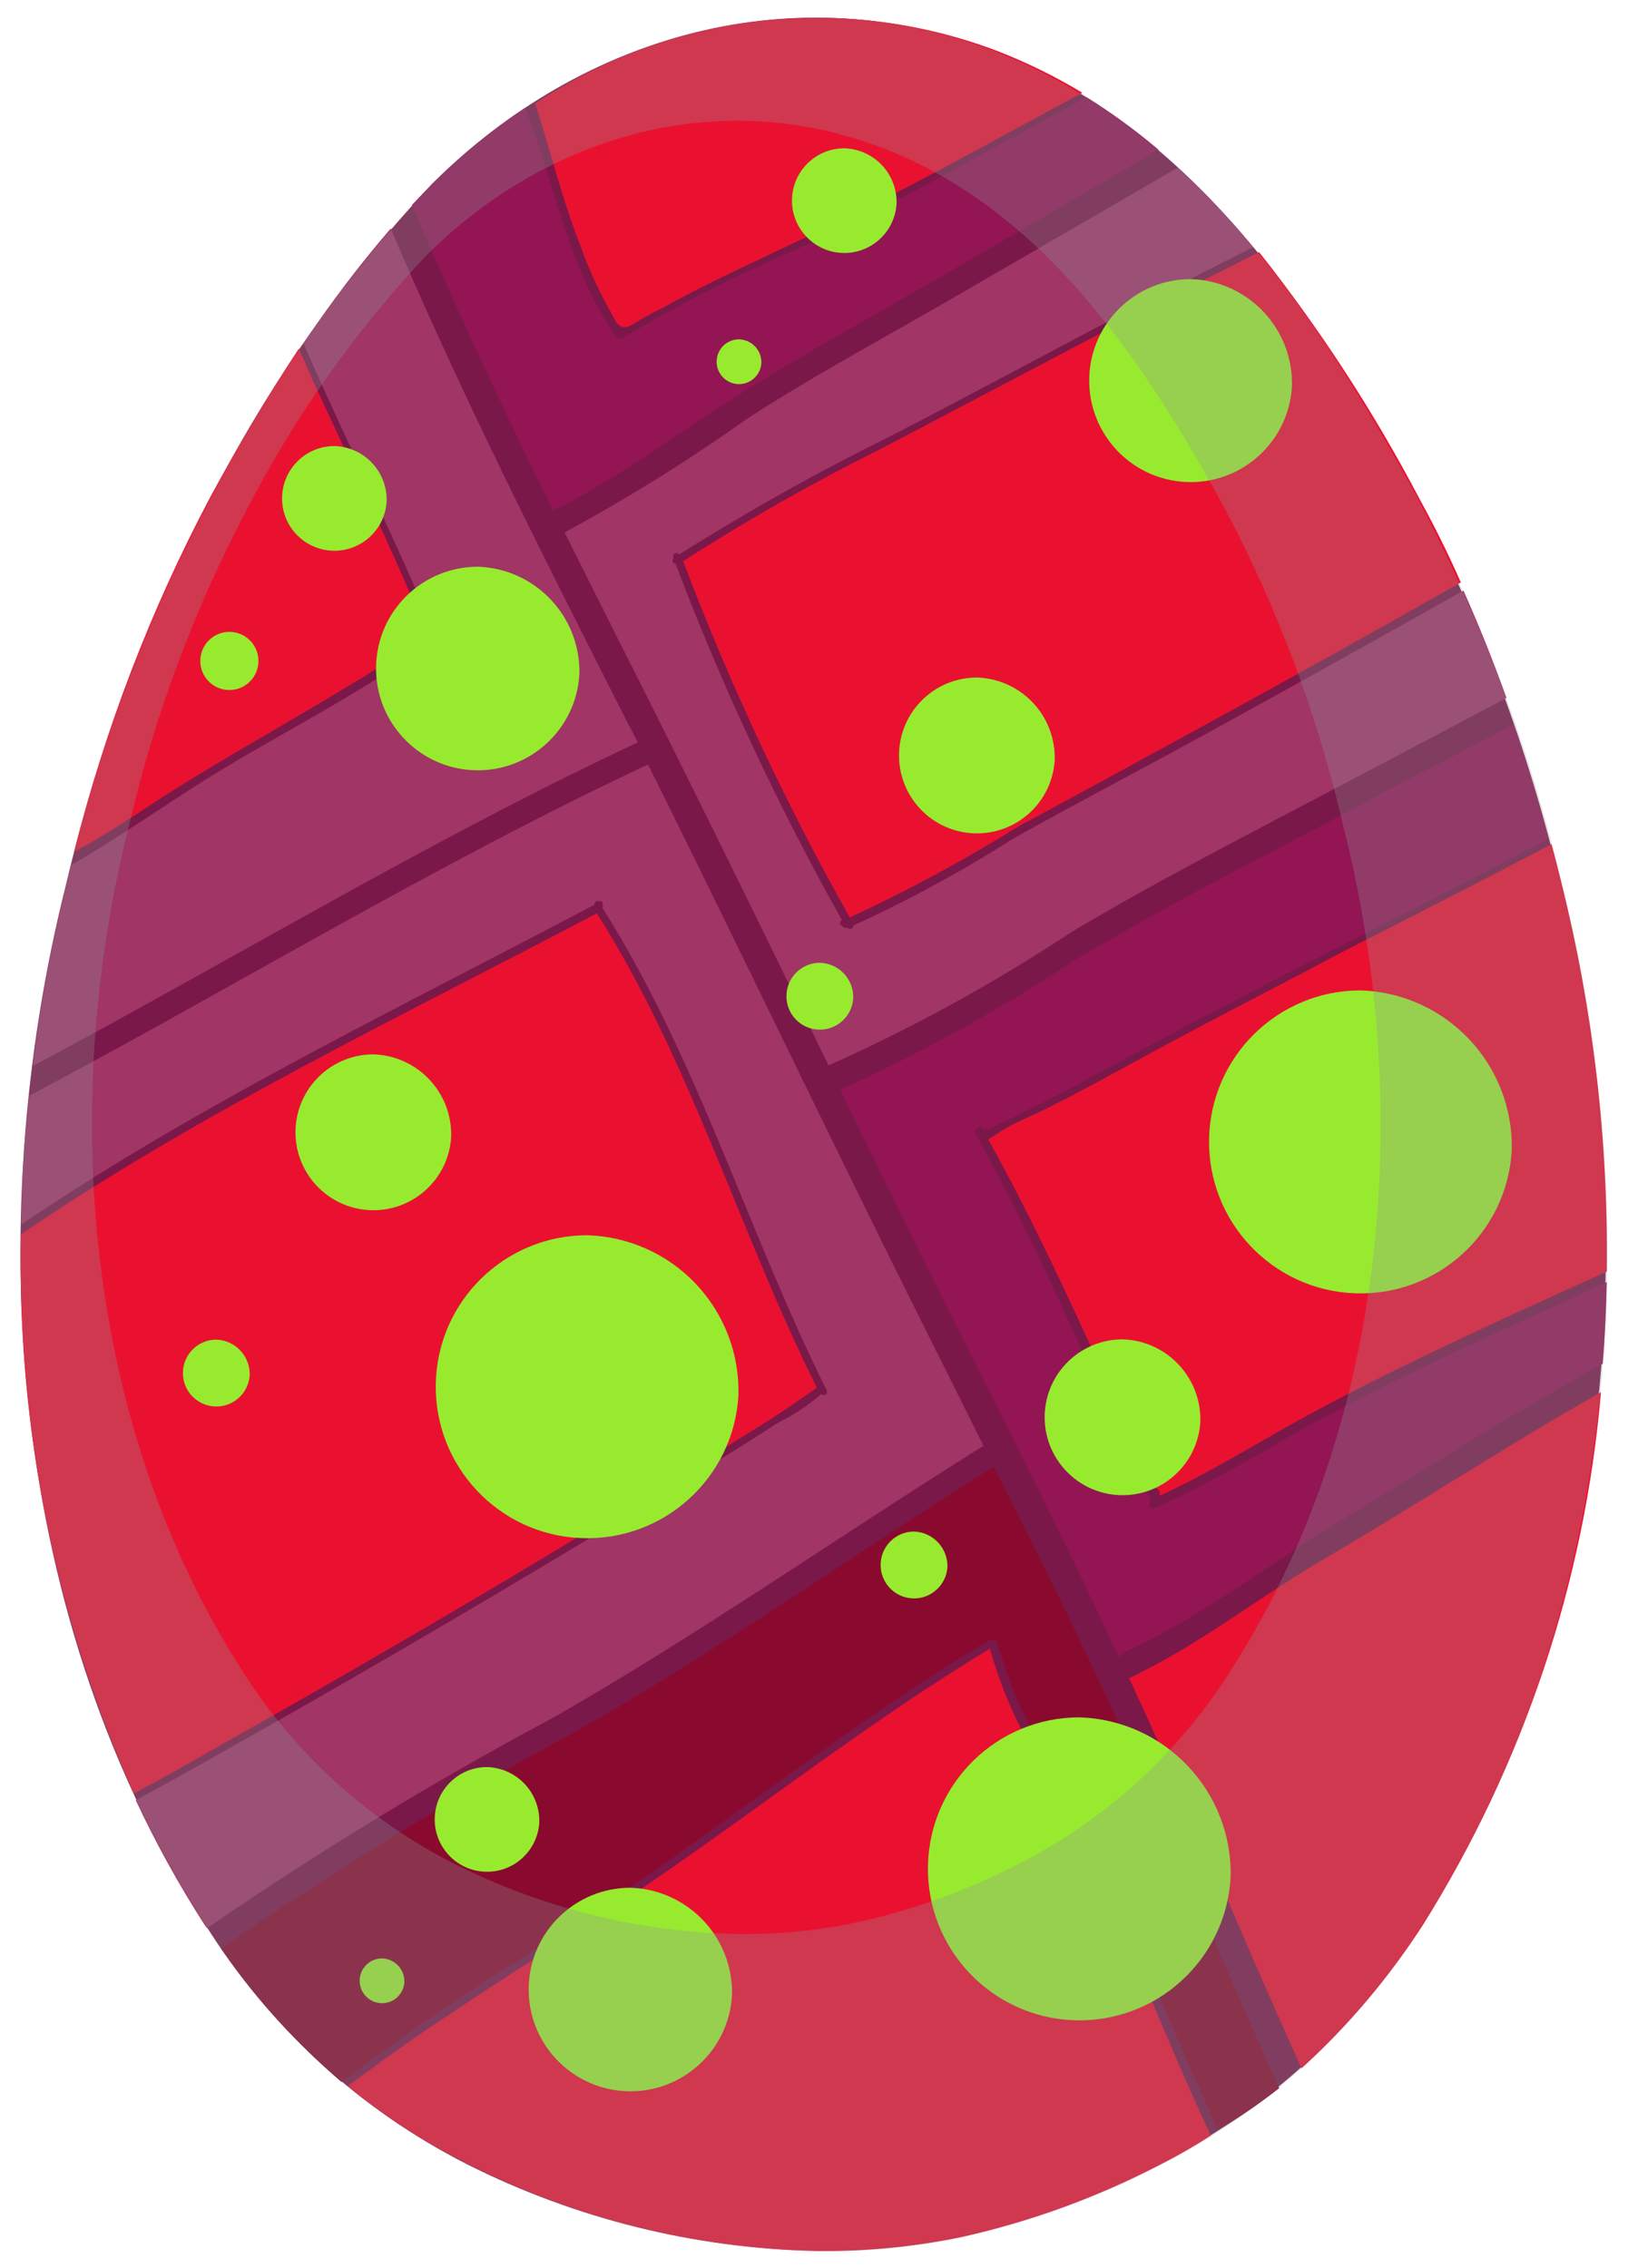 <?xml version="1.0" encoding="UTF-8"?>
<svg width="56px" height="78px" viewBox="0 0 56 78" version="1.1" xmlns="http://www.w3.org/2000/svg" xmlns:xlink="http://www.w3.org/1999/xlink">
    <!-- Generator: Sketch 48.2 (47327) - http://www.bohemiancoding.com/sketch -->
    <title>8</title>
    <desc>Created with Sketch.</desc>
    <defs></defs>
    <g id="Page-1" stroke="none" stroke-width="1" fill="none" fill-rule="evenodd">
        <g id="8">
            <path d="M28.05,77.4 C29.729,77.422 31.406,77.261 33.05,76.92 C35.425,76.39 37.721,75.553 39.88,74.43 C43.571,72.554 46.682,69.709 48.88,66.2 C55.56,55.86 56.64,42.29 53.67,30.39 C52.585,25.79 50.925,21.345 48.73,17.16 C45.3,10.78 41,4.38 34.21,1.76 C27.42,-0.86 20.08,1.12 14.86,6.33 C11.819,9.563 9.251,13.209 7.23,17.16 C5.027,21.343 3.364,25.788 2.28,30.39 C-0.72,42.29 0.4,55.86 7.07,66.2 C9.265,69.711 12.377,72.556 16.07,74.43 C19.791,76.302 23.885,77.317 28.05,77.4 Z" id="Shape" fill="#7A1849" fill-rule="nonzero"></path>
            <path d="M5.24,27.64 C7.42,26.22 9.68,24.99 11.9,23.64 C12.58,23.24 13.25,22.82 13.9,22.37 C14.05,22.26 14.74,21.91 14.63,21.63 C14.52,21.35 14.33,20.91 14.17,20.56 C13.6,19.23 12.99,17.92 12.38,16.56 C11.67,15.04 10.96,13.56 10.28,11.99 C9.18,13.65 8.16,15.38 7.23,17.1 C5.185,20.96 3.614,25.053 2.55,29.29 C3.47,28.81 4.36,28.22 5.24,27.64 Z" id="Shape" fill="#EA1130" fill-rule="nonzero"></path>
            <path d="M20.34,22.39 C17.92,17.61 15.54,12.8 13.44,7.86 C12.36,9.114 11.359,10.433 10.44,11.81 C11.9,15.18 13.57,18.44 14.96,21.81 C14.993,21.858 14.993,21.922 14.96,21.97 C12.31,23.97 9.3,25.36 6.52,27.16 C5.19,28.02 3.85,28.94 2.46,29.75 C2.4,29.95 2.35,30.15 2.3,30.36 C1.778,32.433 1.387,34.537 1.13,36.66 C8.07,32.96 14.83,28.86 21.94,25.53 C21.4,24.5 20.87,23.44 20.34,22.39 Z" id="Shape" fill="#A03566" fill-rule="nonzero"></path>
            <path d="M20.94,52.22 C22.64,51.2 24.33,50.167 26.01,49.12 C26.52,48.8 27.01,48.48 27.53,48.12 L27.98,47.81 C28.08,47.74 28.09,47.66 28.1,47.81 C28.09,47.784 28.09,47.756 28.1,47.73 C25.43,42.37 23.74,36.46 20.53,31.41 C13.88,34.92 7,38.18 0.72,42.45 C0.575,49.068 1.9,55.636 4.6,61.68 C5.6,61.15 6.55,60.61 7.51,60.06 C12.03,57.52 16.507,54.907 20.94,52.22 Z" id="Shape" fill="#EA1130" fill-rule="nonzero"></path>
            <path d="M29.69,41.39 C27.23,36.39 24.79,31.31 22.29,26.29 C15,29.71 8.11,33.91 1,37.69 C0.84,39.15 0.75,40.63 0.73,42.11 C6.99,37.88 13.81,34.63 20.45,31.11 C20.44,31.07 20.454,31.028 20.488,31.004 C20.521,30.98 20.565,30.978 20.6,31 C20.72,30.93 20.77,31.11 20.72,31.22 C23.98,36.36 25.72,42.36 28.43,47.8 C28.5,47.95 28.35,48.02 28.25,47.94 C27.792,48.337 27.285,48.673 26.74,48.94 C25.22,49.94 23.69,50.84 22.16,51.76 C17.78,54.427 13.367,57.02 8.92,59.54 C7.51,60.34 6.1,61.14 4.67,61.91 C5.363,63.391 6.155,64.825 7.04,66.2 L7.12,66.31 C10.981,63.659 14.988,61.225 19.12,59.02 C24.12,56.15 28.91,52.8 33.83,49.72 C32.45,46.94 31.05,44.18 29.69,41.39 Z" id="Shape" fill="#A03566" fill-rule="nonzero"></path>
            <path d="M15.93,68.64 C18,67.26 20.18,66 22.25,64.51 C26.14,61.8 29.93,58.87 33.99,56.43 C34.03,56.404 34.08,56.404 34.12,56.43 C34.19,56.38 34.27,56.43 34.29,56.43 C34.692,57.894 35.298,59.295 36.09,60.59 C36.88,62.1 37.69,63.59 38.38,65.14 C39.57,67.83 40.65,70.59 41.91,73.25 C42.638,72.817 43.336,72.336 44,71.81 C42.36,68.17 40.82,64.48 39.18,60.81 C37.54,57.14 35.93,53.87 34.18,50.44 C29.39,53.44 24.77,56.72 19.87,59.51 C15.647,61.783 11.551,64.283 7.6,67 C8.776,68.708 10.171,70.255 11.75,71.6 C12.16,71.31 12.55,71.01 12.95,70.71 C13.92,70 14.93,69.31 15.93,68.64 Z" id="Shape" fill="#890A2E" fill-rule="nonzero"></path>
            <path d="M37.91,64.86 C37.22,63.34 36.41,61.86 35.65,60.43 C34.958,59.261 34.421,58.007 34.05,56.7 C29.79,59.27 25.86,62.4 21.73,65.18 C19.64,66.59 17.5,67.9 15.41,69.31 C14.41,69.96 13.48,70.63 12.55,71.31 L11.96,71.74 C13.227,72.784 14.609,73.68 16.08,74.41 C19.805,76.296 23.906,77.321 28.08,77.41 C29.759,77.432 31.436,77.271 33.08,76.93 C35.455,76.4 37.751,75.563 39.91,74.44 C40.508,74.139 41.089,73.805 41.65,73.44 C40.33,70.64 39.2,67.7 37.91,64.86 Z" id="Shape" fill="#EA1130" fill-rule="nonzero"></path>
            <path d="M30.23,15.47 C27.919,16.623 25.672,17.902 23.5,19.3 C25.098,23.522 27.013,27.617 29.23,31.55 C31.215,30.632 33.142,29.593 35,28.44 C37.147,27.28 39.297,26.11 41.45,24.93 C44.39,23.323 47.323,21.69 50.25,20.03 C49.81,19.03 49.34,18.09 48.83,17.16 C47.258,14.165 45.41,11.322 43.31,8.67 C41.31,9.677 39.31,10.703 37.31,11.75 C34.93,13 32.59,14.24 30.23,15.47 Z" id="Shape" fill="#EA1130" fill-rule="nonzero"></path>
            <path d="M41.28,25.35 C39.15,26.52 36.99,27.64 34.87,28.83 C33.101,29.956 31.257,30.958 29.35,31.83 C29.35,31.93 29.24,31.99 29.17,31.91 L29.1,31.91 C28.96,31.91 28.81,31.7 28.96,31.64 C26.751,27.705 24.839,23.61 23.24,19.39 C23.196,19.388 23.157,19.36 23.142,19.318 C23.127,19.277 23.138,19.23 23.17,19.2 C23.11,19.05 23.27,18.96 23.36,19.07 C25.711,17.588 28.138,16.23 30.63,15 C33.25,13.65 35.85,12.24 38.47,10.87 C40,10.07 41.55,9.28 43.1,8.5 C42.299,7.533 41.434,6.621 40.51,5.77 L33,10.12 C30.58,11.53 28.09,12.85 25.73,14.38 C23.709,15.817 21.602,17.13 19.42,18.31 L21.21,21.88 C23.69,26.78 26.1,31.71 28.5,36.64 C31.397,35.346 34.183,33.818 36.83,32.07 C39.6,30.41 42.47,28.94 45.31,27.44 C47.48,26.29 49.65,25.16 51.82,24 C51.37,22.75 50.88,21.52 50.34,20.31 C47.327,22.01 44.307,23.69 41.28,25.35 Z" id="Shape" fill="#A03566" fill-rule="nonzero"></path>
            <path d="M20,8.54 C20.254,9.247 20.565,9.933 20.93,10.59 C21.19,11.04 21.27,11.45 21.77,11.15 C22.08,10.96 22.4,10.77 22.77,10.6 C24.22,9.79 25.77,9.09 27.23,8.39 C30.63,6.83 33.91,4.98 37.23,3.19 C36.303,2.63 35.33,2.152 34.32,1.76 C29.039,-0.257 23.107,0.414 18.41,3.56 C18.93,5.17 19.35,6.91 20,8.54 Z" id="Shape" fill="#EA1130" fill-rule="nonzero"></path>
            <path d="M33.49,5.47 C31.49,6.58 29.41,7.65 27.31,8.61 C25.287,9.482 23.323,10.484 21.43,11.61 C21.372,11.657 21.288,11.657 21.23,11.61 C19.55,9.3 19.1,6.34 18.06,3.71 C16.909,4.474 15.837,5.352 14.86,6.33 L14.17,7.05 C15.68,10.61 17.32,14.1 19.03,17.56 C21.38,16.39 23.47,14.78 25.71,13.39 C27.95,12 30.57,10.56 33,9.15 L39.85,5.15 C39.069,4.487 38.24,3.882 37.37,3.34 C36.07,4.05 34.78,4.76 33.49,5.47 Z" id="Shape" fill="#931554" fill-rule="nonzero"></path>
            <path d="M39.41,36.31 C38.32,36.9 37.24,37.5 36.13,38.06 C35.61,38.33 35.04,38.54 34.53,38.84 C34.35,38.95 34.17,39.09 33.99,39.18 C36.15,43.05 37.88,47.18 39.77,51.18 C39.843,51.199 39.892,51.265 39.89,51.34 C39.89,51.34 39.89,51.41 39.89,51.44 C41.52,50.69 43.05,49.74 44.62,48.87 C46.19,48 47.94,47.13 49.62,46.33 C51.5,45.44 53.38,44.58 55.27,43.73 C55.327,39.225 54.802,34.731 53.71,30.36 C53.6,29.91 53.49,29.47 53.37,29.03 C50.92,30.32 48.46,31.57 46,32.83 C43.8,34 41.59,35.12 39.41,36.31 Z" id="Shape" fill="#EA1130" fill-rule="nonzero"></path>
            <path d="M49.5,46.76 C47.82,47.57 46.14,48.39 44.5,49.31 C42.954,50.249 41.359,51.104 39.72,51.87 C39.6,51.93 39.5,51.76 39.56,51.65 L39.56,51.51 C37.56,47.31 35.79,43.01 33.56,38.99 C33.48,38.85 33.7,38.65 33.79,38.8 L33.79,38.86 C33.82,38.826 33.864,38.806 33.91,38.806 C33.956,38.806 34,38.826 34.03,38.86 L34.19,38.75 L34.44,38.62 C34.95,38.38 35.44,38.14 35.95,37.88 C37.05,37.32 38.13,36.72 39.22,36.13 C41.41,34.95 43.62,33.82 45.82,32.68 C48.31,31.41 50.82,30.15 53.27,28.84 C52.9,27.52 52.5,26.2 52.06,24.9 C50.06,26 48,27 46,28.11 C43,29.69 39.94,31.24 37,33 C34.422,34.704 31.714,36.202 28.9,37.48 L30.56,40.88 C33.19,46.27 36,51.6 38.49,57 C38.553,56.912 38.635,56.841 38.73,56.79 C41.39,55.59 43.79,53.68 46.31,52.17 C48.52,50.85 50.68,49.45 52.91,48.17 C53.64,47.74 54.38,47.31 55.13,46.9 C55.21,45.97 55.25,45.03 55.27,44.09 C53.34,45 51.41,45.84 49.5,46.76 Z" id="Shape" fill="#931554" fill-rule="nonzero"></path>
            <path d="M51.6,49.93 C49.6,51.15 47.6,52.41 45.6,53.58 C43.32,54.91 41.25,56.58 38.84,57.71 C39.24,58.58 39.64,59.45 40.03,60.32 C41.63,63.91 43.15,67.55 44.77,71.13 C46.371,69.671 47.777,68.011 48.95,66.19 C52.414,60.659 54.512,54.383 55.07,47.88 C53.87,48.55 52.72,49.25 51.6,49.93 Z" id="Shape" fill="#EA1130" fill-rule="nonzero"></path>
            <path d="M29.35,34.32 C29.317,34.946 28.789,35.431 28.162,35.409 C27.535,35.388 27.041,34.868 27.052,34.241 C27.062,33.614 27.573,33.111 28.2,33.11 C28.513,33.118 28.81,33.25 29.026,33.477 C29.241,33.704 29.358,34.007 29.35,34.32 Z" id="Shape" fill="#98EA2F" fill-rule="nonzero"></path>
            <path d="M36.28,26.14 C36.193,27.596 34.957,28.715 33.5,28.658 C32.042,28.601 30.898,27.388 30.925,25.93 C30.953,24.471 32.141,23.303 33.6,23.3 C34.332,23.321 35.026,23.632 35.529,24.165 C36.031,24.697 36.302,25.408 36.28,26.14 Z" id="Shape" fill="#98EA2F" fill-rule="nonzero"></path>
            <path d="M52,39.58 C51.831,42.412 49.427,44.589 46.592,44.476 C43.757,44.363 41.534,42.003 41.59,39.166 C41.647,36.329 43.963,34.06 46.8,34.06 C49.758,34.153 52.084,36.621 52,39.58 Z" id="Shape" fill="#98EA2F" fill-rule="nonzero"></path>
            <path d="M8.59,47.28 C8.557,47.906 8.029,48.391 7.402,48.369 C6.775,48.348 6.281,47.828 6.292,47.201 C6.302,46.574 6.813,46.071 7.44,46.07 C8.089,46.092 8.601,46.63 8.59,47.28 Z" id="Shape" fill="#98EA2F" fill-rule="nonzero"></path>
            <path d="M15.52,39.09 C15.438,40.548 14.205,41.672 12.746,41.618 C11.286,41.564 10.139,40.353 10.165,38.893 C10.19,37.433 11.38,36.262 12.84,36.26 C14.361,36.304 15.559,37.569 15.52,39.09 Z" id="Shape" fill="#98EA2F" fill-rule="nonzero"></path>
            <path d="M25.4,48 C25.231,50.832 22.827,53.009 19.992,52.896 C17.157,52.783 14.934,50.423 14.99,47.586 C15.047,44.749 17.363,42.48 20.2,42.48 C21.622,42.522 22.969,43.127 23.944,44.162 C24.919,45.198 25.443,46.578 25.4,48 Z" id="Shape" fill="#98EA2F" fill-rule="nonzero"></path>
            <path d="M32.59,53.88 C32.557,54.506 32.029,54.991 31.402,54.969 C30.775,54.948 30.281,54.428 30.292,53.801 C30.302,53.174 30.813,52.671 31.44,52.67 C32.089,52.692 32.601,53.23 32.59,53.88 Z" id="Shape" fill="#98EA2F" fill-rule="nonzero"></path>
            <path d="M41.29,48.89 C41.208,50.349 39.973,51.474 38.512,51.418 C37.052,51.362 35.905,50.147 35.935,48.686 C35.964,47.225 37.159,46.057 38.62,46.06 C40.137,46.109 41.329,47.373 41.29,48.89 Z" id="Shape" fill="#98EA2F" fill-rule="nonzero"></path>
            <path d="M42.33,64.58 C42.161,67.411 39.759,69.587 36.926,69.476 C34.092,69.365 31.867,67.008 31.92,64.173 C31.973,61.337 34.284,59.065 37.12,59.06 C40.082,59.147 42.414,61.618 42.33,64.58 Z" id="Shape" fill="#98EA2F" fill-rule="nonzero"></path>
            <path d="M13.91,68.17 C13.883,68.588 13.527,68.907 13.109,68.889 C12.691,68.871 12.363,68.523 12.372,68.104 C12.38,67.686 12.721,67.351 13.14,67.35 C13.351,67.355 13.552,67.445 13.696,67.599 C13.841,67.753 13.918,67.959 13.91,68.17 Z" id="Shape" fill="#98EA2F" fill-rule="nonzero"></path>
            <path d="M18.55,62.68 C18.49,63.659 17.658,64.41 16.678,64.368 C15.698,64.327 14.931,63.509 14.954,62.529 C14.976,61.548 15.779,60.766 16.76,60.77 C17.251,60.786 17.715,60.996 18.051,61.354 C18.387,61.712 18.566,62.189 18.55,62.68 Z" id="Shape" fill="#98EA2F" fill-rule="nonzero"></path>
            <path d="M25.18,68.62 C25.071,70.524 23.457,71.991 21.551,71.917 C19.645,71.844 18.149,70.258 18.186,68.35 C18.224,66.443 19.782,64.918 21.69,64.92 C23.672,64.985 25.231,66.637 25.18,68.62 Z" id="Shape" fill="#98EA2F" fill-rule="nonzero"></path>
            <ellipse id="Oval" fill="#98EA2F" fill-rule="nonzero" cx="7.89" cy="22.73" rx="1" ry="1"></ellipse>
            <path d="M13.3,17.24 C13.245,18.221 12.415,18.976 11.434,18.939 C10.452,18.901 9.682,18.084 9.703,17.102 C9.724,16.12 10.528,15.336 11.51,15.34 C12.528,15.373 13.328,16.222 13.3,17.24 Z" id="Shape" fill="#98EA2F" fill-rule="nonzero"></path>
            <path d="M19.93,23.18 C19.826,25.086 18.214,26.558 16.307,26.488 C14.399,26.418 12.899,24.832 12.936,22.923 C12.972,21.015 14.531,19.487 16.44,19.49 C18.418,19.555 19.975,21.201 19.93,23.18 Z" id="Shape" fill="#98EA2F" fill-rule="nonzero"></path>
            <path d="M26.19,12.48 C26.168,12.899 25.814,13.224 25.395,13.21 C24.975,13.195 24.644,12.847 24.651,12.427 C24.658,12.007 25,11.671 25.42,11.67 C25.63,11.675 25.828,11.764 25.973,11.915 C26.117,12.067 26.195,12.27 26.19,12.48 Z" id="Shape" fill="#98EA2F" fill-rule="nonzero"></path>
            <path d="M30.84,7 C30.786,7.979 29.957,8.735 28.977,8.699 C27.997,8.663 27.226,7.849 27.243,6.869 C27.26,5.888 28.059,5.102 29.04,5.1 C29.531,5.113 29.996,5.321 30.334,5.677 C30.671,6.033 30.853,6.509 30.84,7 Z" id="Shape" fill="#98EA2F" fill-rule="nonzero"></path>
            <path d="M44.44,13.3 C44.325,15.202 42.705,16.661 40.802,16.576 C38.898,16.492 37.414,14.896 37.468,12.99 C37.522,11.085 39.094,9.576 41,9.6 C42.967,9.681 44.502,11.332 44.44,13.3 Z" id="Shape" fill="#98EA2F" fill-rule="nonzero"></path>
            <path d="M53.72,30.39 C52.635,25.79 50.975,21.345 48.78,17.16 C45.3,10.78 41,4.38 34.21,1.76 C27.42,-0.86 20.08,1.12 14.86,6.33 C11.819,9.563 9.251,13.209 7.23,17.16 C5.027,21.343 3.364,25.788 2.28,30.39 C-0.72,42.29 0.4,55.86 7.07,66.2 C9.265,69.711 12.377,72.556 16.07,74.43 C19.795,76.316 23.896,77.341 28.07,77.43 C29.749,77.452 31.426,77.291 33.07,76.95 C35.445,76.42 37.741,75.583 39.9,74.46 C43.591,72.584 46.702,69.739 48.9,66.23 C55.61,55.86 56.69,42.29 53.72,30.39 Z M42.34,57.44 C40.546,60.292 38.008,62.602 35,64.12 C33.242,65.026 31.372,65.698 29.44,66.12 C28.095,66.399 26.723,66.53 25.35,66.51 C21.971,66.442 18.65,65.618 15.63,64.1 C12.63,62.578 10.099,60.269 8.31,57.42 C2.92,49 2,38 4.45,28.34 C5.321,24.604 6.665,20.995 8.45,17.6 C10.094,14.391 12.181,11.428 14.65,8.8 C18.89,4.57 24.82,2.96 30.36,5.09 C35.9,7.22 39.36,12.41 42.19,17.6 C43.975,20.995 45.319,24.604 46.19,28.34 C48.65,38 47.76,49 42.34,57.44 Z" id="Shape" fill="#929597" fill-rule="nonzero" opacity="0.3" style="mix-blend-mode: multiply;"></path>
            <path d="M28.05,77.4 C29.729,77.422 31.406,77.261 33.05,76.92 C35.425,76.39 37.721,75.553 39.88,74.43 C43.571,72.554 46.682,69.709 48.88,66.2 C55.56,55.86 56.64,42.29 53.67,30.39 C52.585,25.79 50.925,21.345 48.73,17.16 C45.3,10.78 41,4.38 34.21,1.76 C27.42,-0.86 20.08,1.12 14.86,6.33 C11.819,9.563 9.251,13.209 7.23,17.16 C5.027,21.343 3.364,25.788 2.28,30.39 C-0.72,42.29 0.4,55.86 7.07,66.2 C9.265,69.711 12.377,72.556 16.07,74.43 C19.791,76.302 23.885,77.317 28.05,77.4 Z" id="Shape"></path>
        </g>
    </g>
</svg>
